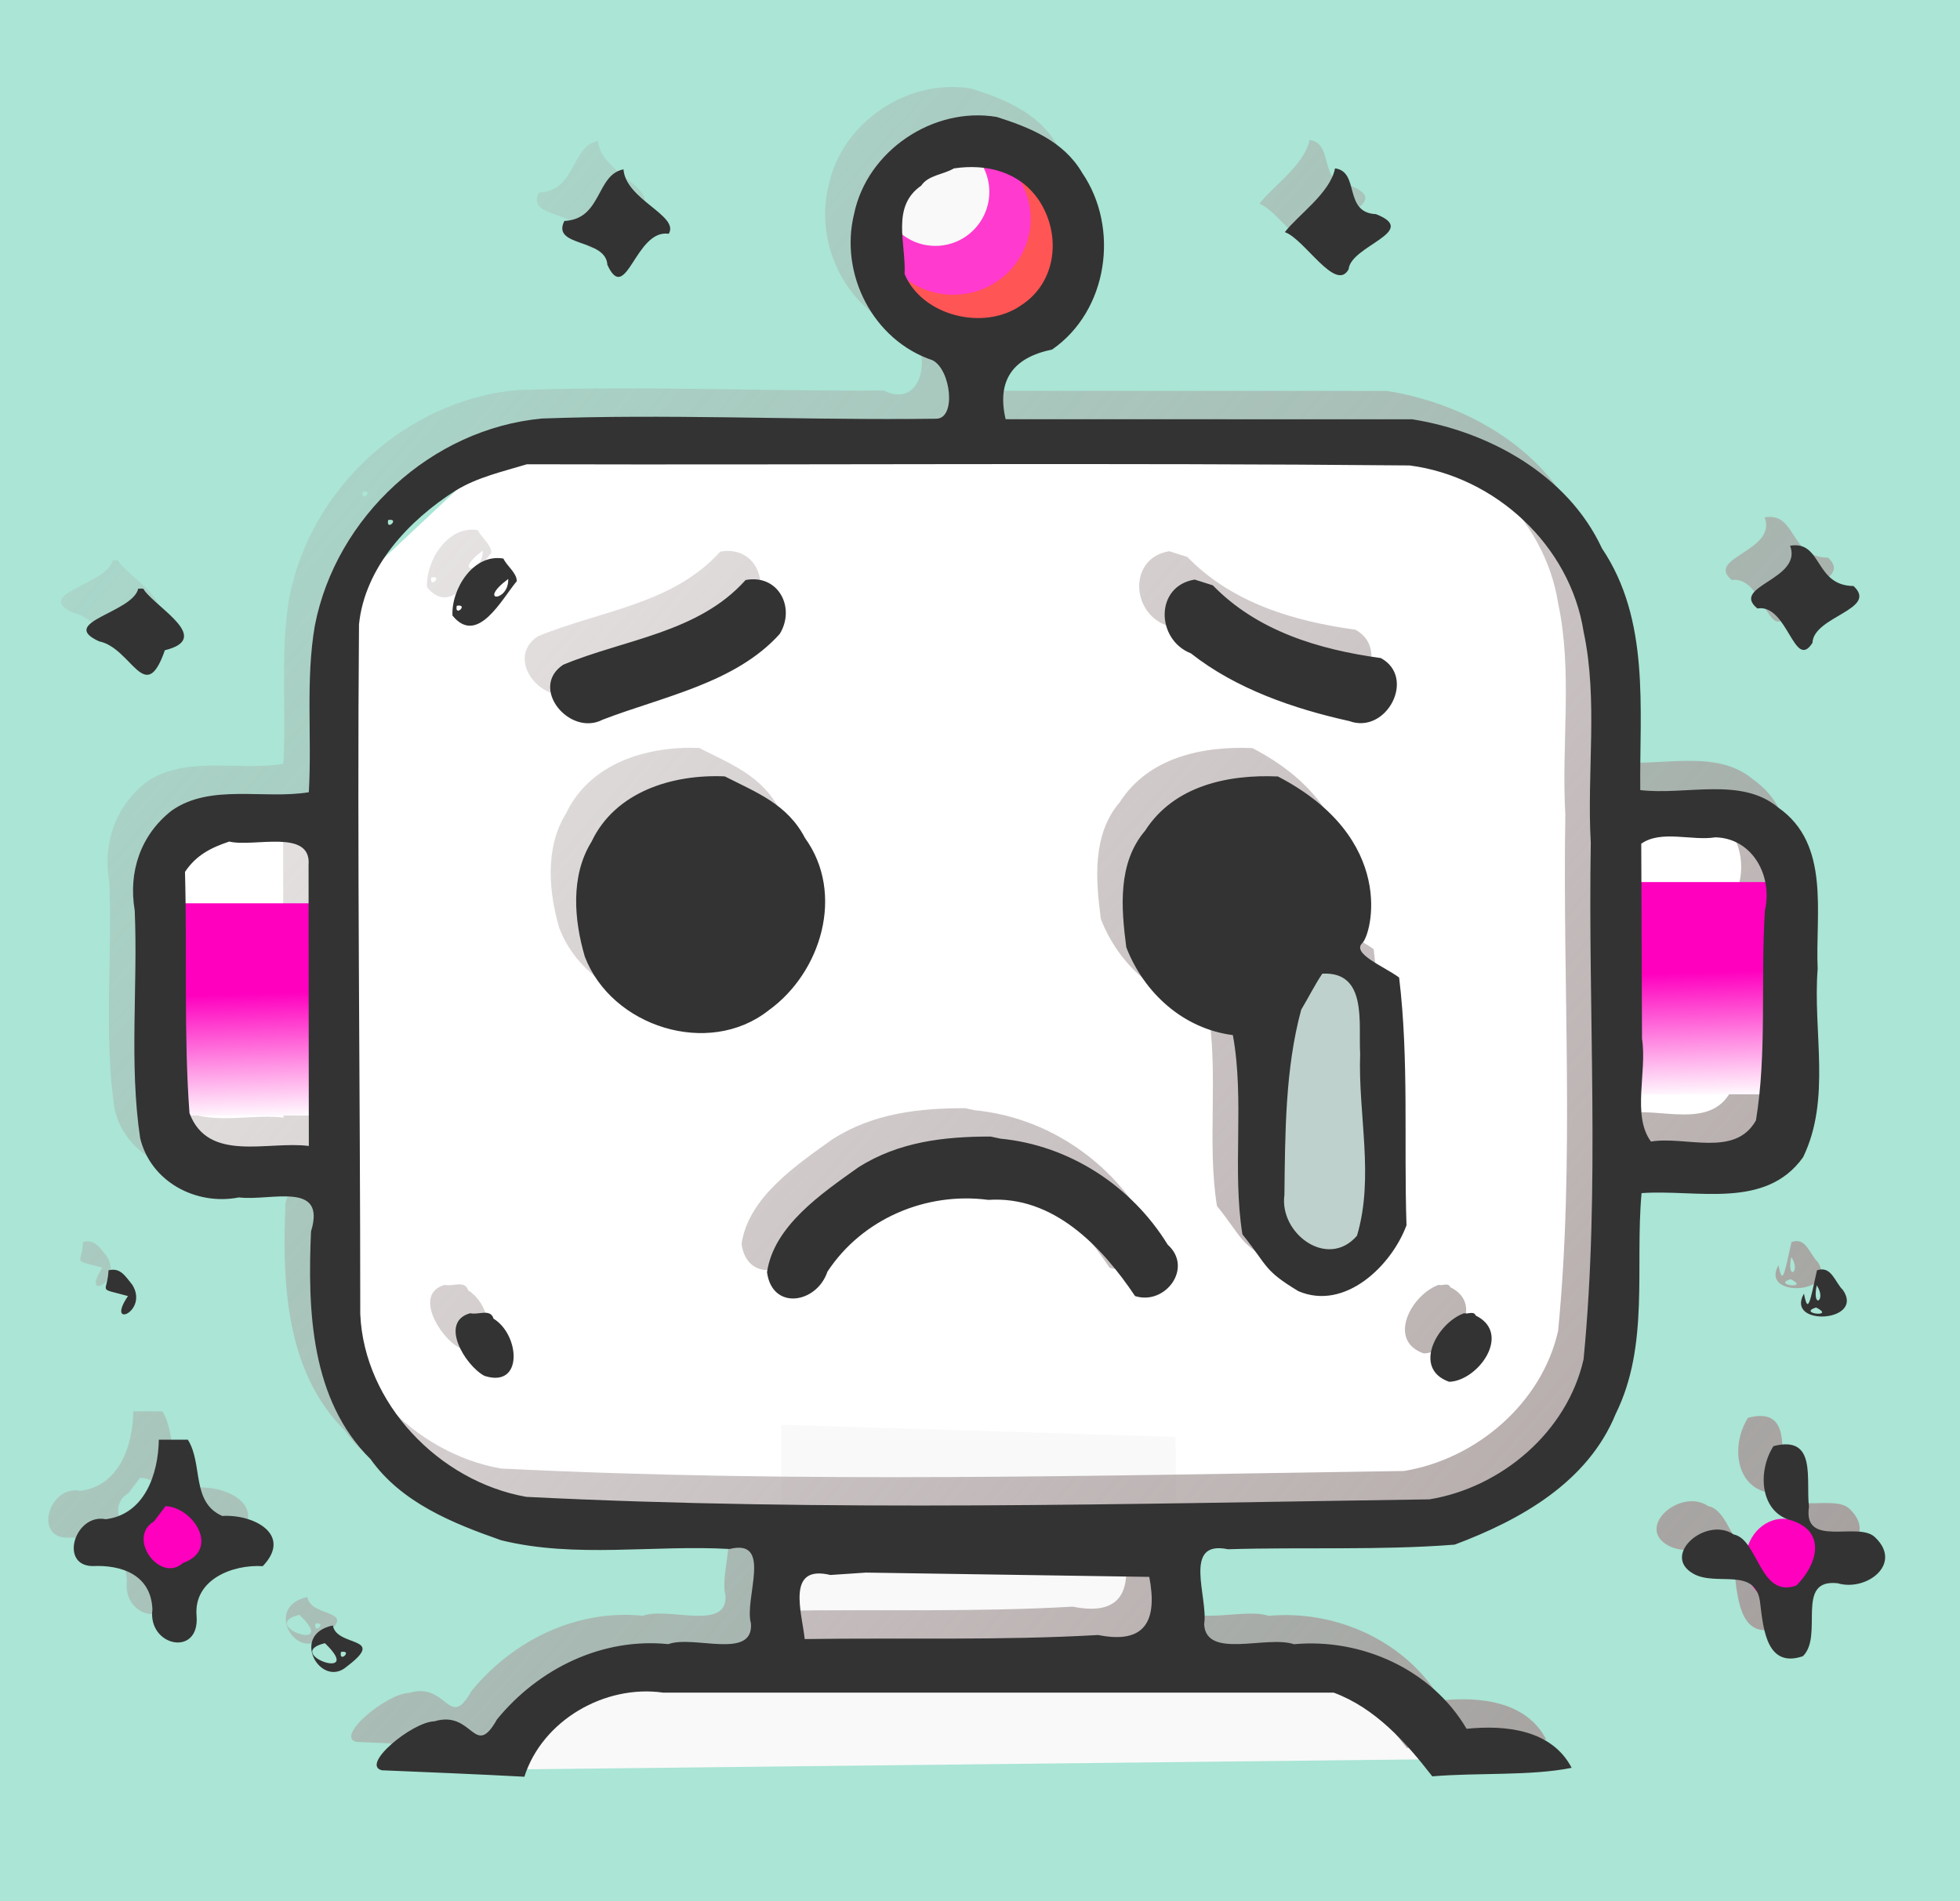 <?xml version="1.0" encoding="UTF-8" standalone="no"?>
<!-- Created with Inkscape (http://www.inkscape.org/) -->

<svg
   version="1.1"
   id="svg1"
   width="457.09"
   height="443.408"
   viewBox="0 0 457.09 443.408"
   xml:space="preserve"
   xmlns:xlink="http://www.w3.org/1999/xlink"
   xmlns="http://www.w3.org/2000/svg"
   xmlns:svg="http://www.w3.org/2000/svg"><defs
     id="defs1"><linearGradient
       id="linearGradient1076902"><stop
         style="stop-color:#ff00bf;stop-opacity:1;"
         offset="0"
         id="stop1076900" /><stop
         style="stop-color:#ff00bf;stop-opacity:1;"
         offset="0.442"
         id="stop1076901" /><stop
         style="stop-color:#ffffff;stop-opacity:1;"
         offset="1"
         id="stop1076902" /></linearGradient><linearGradient
       id="linearGradient1076899"><stop
         style="stop-color:#ff00bf;stop-opacity:1;"
         offset="0"
         id="stop1076897" /><stop
         style="stop-color:#ff00bf;stop-opacity:1;"
         offset="0.442"
         id="stop1076898" /><stop
         style="stop-color:#ffffff;stop-opacity:1;"
         offset="1"
         id="stop1076899" /></linearGradient><linearGradient
       id="linearGradient1076886"><stop
         style="stop-color:#a79b9b;stop-opacity:1;"
         offset="0"
         id="stop1076886" /><stop
         style="stop-color:#a79b9b;stop-opacity:0;"
         offset="1"
         id="stop1076887" /></linearGradient><linearGradient
       xlink:href="#linearGradient1076886"
       id="linearGradient1076895"
       gradientUnits="userSpaceOnUse"
       gradientTransform="translate(15.324,-1820.724)"
       x1="410.026"
       y1="-814.783"
       x2="-71.947"
       y2="-1236.218" /><linearGradient
       xlink:href="#linearGradient1076899"
       id="linearGradient1076896"
       gradientUnits="userSpaceOnUse"
       gradientTransform="matrix(1,0,0,1.045,-161.453,-1766.849)"
       x1="521.889"
       y1="-1031.243"
       x2="523.303"
       y2="-981.038" /><linearGradient
       xlink:href="#linearGradient1076902"
       id="linearGradient1076897"
       gradientUnits="userSpaceOnUse"
       gradientTransform="matrix(1,0,0,1.045,-499.45,-1761.9)"
       x1="521.889"
       y1="-1031.243"
       x2="523.303"
       y2="-981.038" /></defs><g
     id="g1"
     transform="translate(33.89,3048.15)"><g
       id="g1076897"><rect
         style="fill:#aae5d5;fill-opacity:1"
         id="rect1076888-9"
         width="457.09"
         height="443.408"
         x="-33.89"
         y="-3048.15" /><path
         id="rect1076887-9"
         style="fill:#ffffff;fill-opacity:1"
         d="m 298.918,-2943.536 -207.891,2.121 -14.143,3.535 -22.627,21.215 -4.949,12.02 -5.656,41.719 -3.537,7.779 H 21.024 l -14.141,7.777 0.707,56.568 2.121,9.193 8.484,8.484 28.992,-0.707 3.535,45.963 5.656,12.729 16.264,13.434 13.436,7.072 14.85,4.242 203.646,-2.121 25.455,-12.021 12.729,-18.385 2.828,-50.912 31.113,-1.414 9.898,-10.605 -0.707,-64.348 -12.727,-8.484 -28.285,-0.707 -0.707,-32.527 -7.07,-26.164 -10.607,-11.312 -12.021,-10.607 z" /><path
         style="fill:#f9f9f9;fill-opacity:1"
         d="m 66.986,-2638.773 14.142,-0.707 17.678,-16.971 49.498,-4.95 v -54.447 l 91.924,2.828 0.707,50.205 41.719,2.828 19.092,16.971 21.213,2.828 -2.121,2.121 -255.266,2.828 z"
         id="path1076895-3" /><path
         id="path1048737-5-6"
         style="fill:url(#linearGradient1076895)"
         d="m 192.618,-3027.49 c -14.81,-2.488 -30.206,7.905 -33.258,22.594 -3.469,14.069 4.434,29.511 18.294,34.155 5.96,3.011 4.233,18.474 -5.413,13.693 -28.531,0.149 -57.2,-1.151 -85.647,-0.106 -25.806,2.39 -48.082,22.952 -52.996,48.307 -2.193,12.683 -0.655,25.95 -1.404,38.858 -10.49,1.73 -22.923,-2.076 -31.967,4.273 -7.276,5.69 -10.158,14.284 -8.635,23.311 0.761,17.639 -1.334,35.7 1.264,53.067 2.439,10.172 12.996,15.819 23.053,13.85 7.327,0.92 20.465,-3.979 16.792,7.954 -0.803,18.455 -0.076,39.266 13.884,53.086 7.218,10.159 19.124,14.947 30.464,18.923 17.31,4.27 35.556,1.022 53.271,2.037 10.195,-2.521 3.326,11.579 4.982,17.376 0.619,8.576 -13.413,2.641 -19.258,4.816 -15.441,-1.573 -30.26,5.69 -39.959,17.535 -5.344,9.496 -5.558,-2.256 -14.61,0.465 -5.127,0.111 -17.316,10.137 -12.261,11.42 11.083,0.47 22.167,0.906 33.244,1.505 4.221,-13.189 18.787,-21.539 32.342,-19.619 h 156.395 c 9.71,3.613 16.804,11.529 23,19.531 10.587,-0.9 22.988,-0.059 32.5,-1.99 -4.637,-8.896 -15.35,-10.039 -24.5,-9.101 -8.125,-13.822 -24.466,-21.178 -40.249,-19.729 -6.419,-2.134 -20.565,3.585 -20.953,-4.682 1.014,-6.072 -5.212,-19.713 5.549,-17.468 17.588,-0.534 35.459,0.294 52.874,-1.074 15.417,-5.782 31.052,-14.566 37.567,-30.528 7.903,-15.993 4.456,-34.247 6.016,-51.457 12.838,-0.936 28.857,3.94 37.67,-8.367 6.618,-13.633 2.24,-29.295 3.402,-43.935 -0.594,-12.882 3.084,-29.099 -9.238,-37.653 -8.572,-7.202 -21.62,-2.779 -32.139,-4.046 -0.181,-19.085 2.326,-39.653 -8.927,-56.377 -7.931,-17.087 -26.279,-27.245 -44.224,-30.101 -31.616,-0.01 -63.232,-0.016 -94.849,-0.023 -2.123,-9.133 1.763,-14.379 10.85,-16.257 12.992,-8.989 15.833,-28.278 6.986,-41.232 -4.271,-7.326 -12.137,-10.555 -19.912,-13.011 z m 78.895,11.994 c -1.106,5.742 -8.675,10.9 -11.701,14.873 4.571,1.561 11.876,14.193 14.872,8.657 0.503,-5.527 16.733,-8.788 6.385,-12.853 -7.71,-0.349 -3.692,-9.922 -9.556,-10.676 z m -88.883,0.01 c 7.644,-1.153 15.288,0.779 19.773,7.349 5.326,7.937 4.282,19.124 -4.031,24.538 -8.728,6.138 -23.163,2.511 -27.233,-7.251 0.338,-7.196 -3.195,-15.713 3.87,-20.612 1.634,-2.461 5.214,-2.582 7.621,-4.024 z m -77.053,0.221 c -6.432,1.25 -4.984,11.628 -13.786,12.031 -3.106,6.145 9.682,4.027 10.031,10.242 4.412,9.559 6.515,-8.41 14.312,-7.247 2.556,-4.24 -10.04,-7.937 -10.556,-15.027 z m -22.521,68.783 c 68.602,0.185 137.282,-0.367 205.836,0.275 20.002,2.573 37.448,18.669 40.594,38.778 3.412,16.001 0.723,32.849 1.671,49.193 -0.666,40.148 2.213,80.549 -1.68,120.511 -3.847,16.955 -19.158,29.903 -35.933,32.659 -70.181,1.024 -140.547,2.928 -210.623,-0.578 -20.403,-3.612 -37.834,-21.835 -38.731,-42.64 -0.005,-53.609 -0.745,-107.293 -0.294,-160.857 1.354,-13.351 11.668,-24.32 22.521,-31.193 5.139,-3.154 10.938,-4.411 16.639,-6.148 z m -32.361,13 c 2.885,-0.469 -0.565,2.788 0,0 z m 326.949,6 c 2.975,7.944 -14.054,9.378 -7.634,14.63 7.084,-1.155 8.569,14.754 12.85,8.015 0.236,-6.186 15.488,-7.803 9.569,-13.247 -9.15,-0.081 -7.256,-10.685 -14.785,-9.398 z m -300.062,2.998 c -7.009,-1.242 -12.184,7.11 -11.887,13.281 5.838,7.249 11.621,-4.019 15,-8.016 -0.012,-1.97 -2.323,-3.514 -3.113,-5.265 z m 1.113,4.756 c 0.198,5.394 -7.432,5.557 0,0 z m 160.1,0.143 c -9.357,1.501 -9.039,14.025 -0.882,17.21 10.518,8.303 24.059,12.941 36.933,15.789 8.677,3.196 15.695,-10.175 7.349,-14.696 -14.38,-1.968 -28.803,-6.27 -39.184,-16.965 -1.405,-0.447 -2.811,-0.892 -4.217,-1.338 z m -104.74,0.103 c -11.017,12.336 -28.282,13.819 -42.541,19.759 -8.011,5.347 1.49,16.843 9.212,12.809 14.093,-5.421 30.957,-8.512 41.282,-19.987 3.776,-6.126 -0.312,-14.033 -7.953,-12.581 z m -141.641,2 c -1.275,5.652 -18.914,7.826 -9.141,12.296 7.696,1.578 10.716,15.38 15.352,2.078 11.04,-2.698 -1.454,-9.551 -4.761,-13.917 -0.233,-0.756 -0.946,-0.353 -1.45,-0.456 z m 74.281,4 c 2.885,-0.469 -0.565,2.788 0,0 z m 62.5,39.795 c -12.158,-0.53 -25.528,3.527 -31.079,15.257 -4.945,7.967 -4.065,18.275 -1.551,26.804 6.233,16.328 28.849,23.56 42.838,12.528 12.332,-8.859 17.856,-27.282 8.511,-40.206 -4.11,-7.896 -11.197,-10.567 -18.719,-14.383 z m 129,0.02 c -11.657,-0.511 -24.245,2.159 -30.958,12.637 -6.485,7.586 -5.589,18.122 -4.398,27.223 4.157,10.687 13.31,18.976 24.852,20.467 2.769,15.205 -0.196,31.442 2.226,46.471 6.028,7.493 4.831,8.28 13.056,13.251 10.903,4.646 21.75,-6.005 25.208,-15.372 -0.627,-19.259 0.588,-38.623 -1.718,-57.786 -3.533,-2.606 -11.176,-5.565 -8.562,-8.064 2.123,-2.029 8.141,-24.346 -19.706,-38.827 z m 102,14.195 c 8.76,0.208 13.44,9.096 11.567,17.083 -1.01,16.23 0.506,33.124 -2.084,48.939 -4.886,8.716 -16.401,3.584 -24.482,4.938 -4.489,-6.072 -0.867,-16.271 -2.089,-24.005 -0.06,-15.155 -0.119,-30.309 -0.178,-45.464 4.638,-3.285 11.844,-0.605 17.268,-1.49 z m -346.564,0.99 c 5.714,1.39 19.209,-3.106 18.504,5.485 0.019,21.838 0.04,43.676 0.061,65.513 -9.482,-1.244 -23.48,4 -27.834,-7.666 -1.356,-18.461 -0.528,-37.553 -1.047,-56.256 2.584,-3.874 5.969,-5.616 10.316,-7.076 z m 254.92,30.809 c 10.587,-0.553 8.401,11.56 8.825,18.707 -0.506,14.107 3.338,28.706 -0.739,42.41 -6.817,7.925 -18.171,-0.497 -16.925,-9.514 0.168,-14.377 0.177,-29.49 3.922,-43.211 1.673,-2.773 3.109,-5.706 4.917,-8.391 z m -77.355,37.992 c -10.87,-0.01 -21.429,1.219 -30.808,7.152 -8.595,6.124 -19.765,13.684 -21.337,24.489 1.21,9.024 11.593,7.302 14.081,-0.113 8.123,-12.363 23.017,-18.676 37.541,-16.759 15.134,-1.014 26.431,10.819 34.205,22.43 7.007,2.251 13.659,-6.559 7.622,-11.973 -8.415,-13.689 -22.904,-23.187 -39.015,-24.738 l -1.297,-0.276 z m -205.715,31.199 c -0.249,5.519 -2.856,3.977 4.54,6 -5.328,7.861 4.889,3.635 1.016,-2.618 -1.615,-1.944 -2.733,-4.095 -5.557,-3.382 z m 398.428,0 c -1.665,7.578 -2.1,10.265 -3.037,5.434 -4.457,7.739 14.24,6.715 9.109,-0.815 -1.914,-1.862 -2.692,-5.788 -6.072,-4.618 z m -0.057,3.5 c 2.407,3.556 -1.187,5.719 0,0 z m -0.156,5.166 c 4.787,2.382 -4.517,1.437 0,0 z m -313.838,1.334 c -7.389,2.009 -1.218,12.213 3.285,14.613 9.162,2.979 8.272,-9.599 2.127,-13.34 -0.708,-2.448 -3.676,-0.781 -5.413,-1.274 z m 231.766,0 c -6.352,2.268 -12.15,12.955 -3.484,16 6.789,-0.233 14.703,-11.279 6.199,-15.447 -0.497,-1.17 -1.856,-0.257 -2.715,-0.553 z m -304.41,29.5 c -0.123,8.018 -3.296,17.4 -12.365,18.551 -7.171,-1.434 -10.944,10.739 -3.151,10.93 6.963,-0.337 13.708,2.106 14.019,10.109 -1.136,8.662 11.097,11.201 10.296,1.474 -0.701,-8.428 8.358,-12.001 15.438,-11.564 6.999,-7.325 -2.048,-12.158 -9.45,-11.711 -7.303,-3.224 -4.433,-12.111 -8.022,-17.789 -2.255,0 -4.509,1e-4 -6.764,3e-4 z m 376.553,1.5 c -3.868,6.038 -3.096,15.668 4.41,17.392 8.043,2.737 5.703,10.367 0.949,15.108 -8.575,3.155 -8.886,-10.787 -14.637,-11.893 -6.424,-4.36 -17.075,4.863 -9.38,9.169 5.402,3.06 14.746,-1.861 15.576,7.032 0.734,6.077 1.608,15.034 9.939,12.192 4.943,-4.803 -1.988,-18.165 8.12,-17.013 6.656,1.974 15.235,-4.454 8.779,-10.654 -3.795,-3.981 -16.963,2.671 -15.477,-7.205 -0.781,-6.313 1.934,-16.753 -8.279,-14.127 z m -374.969,14 c 6.571,0.332 12.759,10.208 4.016,13.27 -5.289,4.794 -13.157,-5.877 -6.736,-9.703 z m 163.334,15.5 c 22.021,0.333 44.043,0.667 66.064,1 1.956,10.177 -0.885,15.776 -11.918,13.557 -22.788,1.308 -45.627,0.611 -68.44,0.943 -0.633,-6.141 -4.454,-17.446 5.988,-14.943 z m -124.342,12.332 c -10.143,2.116 -2.768,14.886 3.288,9.557 9.452,-7.144 -2.345,-4.411 -3.288,-9.557 z m -1.842,4.133 c 9.627,9.251 -10.09,2.416 0,0 z m 3.748,2.035 c 2.885,-0.469 -0.565,2.788 0,0 z" /><circle
         style="fill:#ff5555;fill-opacity:1;stroke-width:1.211"
         id="path1076889-1"
         cx="192.657"
         cy="-2988.974"
         r="23" /><ellipse
         style="fill:#ff3ace;fill-opacity:1;stroke-width:0.941"
         id="circle1076890-7"
         cx="188.414"
         cy="-2997.106"
         rx="18.05"
         ry="17.697" /><circle
         style="fill:#f9f9f9;fill-opacity:1;stroke-width:0.74"
         id="path1076890-3"
         cx="184.242"
         cy="-3003.388"
         r="12.586" /><rect
         style="fill:url(#linearGradient1076896);stroke-width:1.022"
         id="rect1076890-9"
         width="35.355"
         height="49.497"
         x="343.465"
         y="-2842.42" /><rect
         style="fill:url(#linearGradient1076897);stroke-width:1.022"
         id="rect1076892-8"
         width="35.355"
         height="49.497"
         x="5.468"
         y="-2837.47" /><ellipse
         style="fill:#ff00bf;fill-opacity:1"
         id="path1076893-4"
         cx="382.003"
         cy="-2684.028"
         rx="8.839"
         ry="9.899" /><ellipse
         style="fill:#ff00bf;fill-opacity:1"
         id="path1076892-0"
         cx="4.407"
         cy="-2689.331"
         rx="9.546"
         ry="8.839" /><path
         style="fill:#bed1cc;fill-opacity:1"
         d="m 265.157,-2821.974 -6.5,37 2.5,25 7.5,6.5 h 8.5 l 10.5,-7.5 2,-56 -15.5,-10.5 z"
         id="path1076894-6" /><path
         id="path1048737-46"
         style="fill:#333333;fill-opacity:1"
         d="m 198.554,-3020.875 c -14.81,-2.488 -30.206,7.905 -33.258,22.594 -3.469,14.069 4.434,29.511 18.294,34.155 4.277,2.161 5.592,13.595 0.869,13.637 l -6.282,0.056 c -28.531,0.149 -57.2,-1.151 -85.647,-0.106 -25.806,2.39 -48.082,22.952 -52.996,48.307 -2.193,12.683 -0.655,25.95 -1.404,38.858 -10.49,1.73 -22.923,-2.076 -31.967,4.273 -7.276,5.69 -10.158,14.284 -8.635,23.311 0.761,17.639 -1.334,35.7 1.264,53.067 2.439,10.172 12.996,15.819 23.053,13.85 7.327,0.92 20.465,-3.979 16.792,7.954 -0.803,18.455 -0.076,39.266 13.884,53.086 7.218,10.159 19.124,14.947 30.464,18.923 17.31,4.27 35.556,1.022 53.271,2.037 10.195,-2.521 3.326,11.579 4.982,17.376 0.619,8.576 -13.413,2.641 -19.258,4.816 -15.441,-1.573 -30.26,5.69 -39.959,17.535 -5.344,9.496 -5.558,-2.256 -14.61,0.465 -5.127,0.111 -17.316,10.137 -12.261,11.42 11.083,0.47 22.167,0.906 33.244,1.505 4.221,-13.189 18.787,-21.539 32.342,-19.619 h 156.395 c 9.71,3.613 16.804,11.529 23,19.531 10.587,-0.9 22.988,-0.059 32.5,-1.99 -4.637,-8.896 -15.35,-10.039 -24.5,-9.101 -8.125,-13.822 -24.466,-21.178 -40.249,-19.729 -6.419,-2.134 -20.565,3.585 -20.953,-4.682 1.014,-6.072 -5.212,-19.713 5.549,-17.468 17.588,-0.534 35.459,0.294 52.874,-1.074 15.417,-5.782 31.052,-14.566 37.567,-30.528 7.903,-15.993 4.456,-34.247 6.016,-51.457 12.838,-0.935 28.857,3.94 37.67,-8.367 6.618,-13.633 2.24,-29.295 3.402,-43.935 -0.594,-12.882 3.084,-29.099 -9.238,-37.653 -8.572,-7.202 -21.62,-2.779 -32.139,-4.046 -0.181,-19.085 2.326,-39.653 -8.927,-56.377 -7.931,-17.087 -26.279,-27.245 -44.224,-30.101 -31.616,-0.01 -63.232,-0.016 -94.849,-0.023 -2.123,-9.133 1.763,-14.379 10.85,-16.257 12.992,-8.989 15.833,-28.278 6.986,-41.232 -4.271,-7.326 -12.137,-10.555 -19.912,-13.011 z m 78.895,11.994 c -1.106,5.742 -8.675,10.9 -11.701,14.873 4.571,1.561 11.876,14.193 14.872,8.657 0.503,-5.527 16.733,-8.788 6.385,-12.853 -7.71,-0.349 -3.692,-9.922 -9.556,-10.676 z m -88.883,0.01 c 7.644,-1.153 15.288,0.779 19.773,7.349 5.326,7.937 4.282,19.124 -4.031,24.538 -8.728,6.138 -23.163,2.511 -27.233,-7.251 0.338,-7.196 -3.195,-15.713 3.87,-20.612 1.634,-2.461 5.214,-2.582 7.621,-4.024 z m -77.053,0.221 c -6.432,1.25 -4.983,11.628 -13.786,12.031 -3.106,6.145 9.682,4.027 10.031,10.242 4.412,9.559 6.515,-8.41 14.312,-7.247 2.556,-4.24 -10.04,-7.937 -10.556,-15.027 z m -22.521,68.783 c 68.602,0.185 137.282,-0.367 205.836,0.275 20.002,2.573 37.448,18.669 40.594,38.778 3.412,16.001 0.723,32.849 1.671,49.193 -0.666,40.148 2.213,80.549 -1.68,120.511 -3.847,16.955 -19.158,29.903 -35.933,32.659 -70.181,1.024 -140.547,2.928 -210.623,-0.578 -20.403,-3.612 -37.834,-21.835 -38.731,-42.64 -0.005,-53.609 -0.745,-107.293 -0.294,-160.857 1.354,-13.351 11.668,-24.32 22.521,-31.193 5.139,-3.154 10.938,-4.411 16.639,-6.148 z m -32.361,13 c 2.885,-0.469 -0.565,2.788 0,0 z m 326.949,6 c 2.975,7.944 -14.054,9.378 -7.634,14.63 7.084,-1.155 8.569,14.754 12.85,8.015 0.236,-6.186 15.488,-7.803 9.569,-13.247 -9.15,-0.081 -7.256,-10.685 -14.785,-9.398 z m -300.062,2.998 c -7.009,-1.242 -12.184,7.11 -11.887,13.281 5.838,7.249 11.621,-4.019 15,-8.016 -0.012,-1.97 -2.323,-3.514 -3.113,-5.265 z m 1.113,4.756 c 0.198,5.394 -7.432,5.557 0,0 z m 160.1,0.143 c -9.357,1.501 -9.039,14.025 -0.882,17.21 10.518,8.303 24.059,12.941 36.933,15.789 8.677,3.196 15.695,-10.175 7.349,-14.696 -14.38,-1.968 -28.803,-6.27 -39.184,-16.965 -1.405,-0.447 -2.811,-0.892 -4.217,-1.338 z m -104.74,0.103 c -11.017,12.336 -28.282,13.819 -42.541,19.759 -8.011,5.347 1.49,16.843 9.212,12.809 14.093,-5.421 30.957,-8.512 41.282,-19.987 3.776,-6.126 -0.312,-14.033 -7.953,-12.581 z m -141.641,2 c -1.275,5.652 -18.914,7.826 -9.141,12.296 7.696,1.578 10.716,15.38 15.352,2.078 11.04,-2.698 -1.454,-9.551 -4.761,-13.917 -0.233,-0.756 -0.946,-0.353 -1.45,-0.456 z m 74.281,4 c 2.885,-0.469 -0.565,2.788 0,0 z m 62.5,39.795 c -12.158,-0.53 -25.528,3.527 -31.079,15.257 -4.945,7.967 -4.065,18.275 -1.551,26.804 6.233,16.328 28.849,23.56 42.838,12.528 12.332,-8.859 17.856,-27.282 8.511,-40.206 -4.11,-7.896 -11.197,-10.567 -18.719,-14.383 z m 129,0.02 c -11.657,-0.511 -24.245,2.159 -30.958,12.637 -6.485,7.586 -5.589,18.122 -4.398,27.223 4.157,10.687 13.31,18.976 24.852,20.467 2.769,15.205 -0.196,31.442 2.226,46.471 6.028,7.493 4.831,8.28 13.056,13.251 10.903,4.647 21.75,-6.005 25.208,-15.372 -0.627,-19.259 0.588,-38.623 -1.718,-57.786 -3.533,-2.606 -11.176,-5.565 -8.562,-8.064 2.123,-2.029 8.141,-24.346 -19.706,-38.827 z m 102,14.195 c 8.76,0.208 13.44,9.096 11.567,17.083 -1.01,16.23 0.506,33.124 -2.084,48.939 -4.886,8.716 -16.401,3.584 -24.482,4.938 -4.489,-6.072 -0.867,-16.271 -2.089,-24.005 -0.06,-15.155 -0.119,-30.309 -0.178,-45.464 4.638,-3.285 11.844,-0.605 17.268,-1.49 z m -346.564,0.99 c 5.714,1.39 19.209,-3.106 18.504,5.485 0.019,21.838 0.04,43.676 0.061,65.513 -9.482,-1.244 -23.48,4 -27.834,-7.666 -1.356,-18.46 -0.528,-37.553 -1.047,-56.256 2.584,-3.874 5.969,-5.616 10.316,-7.076 z m 254.92,30.809 c 10.587,-0.553 8.401,11.56 8.825,18.707 -0.506,14.107 3.338,28.705 -0.739,42.41 -6.817,7.925 -18.171,-0.497 -16.925,-9.514 0.168,-14.377 0.177,-29.49 3.922,-43.211 1.673,-2.773 3.109,-5.706 4.917,-8.392 z m -77.355,37.992 c -10.87,-0.01 -21.429,1.219 -30.808,7.152 -8.595,6.124 -19.765,13.684 -21.337,24.489 1.21,9.024 11.593,7.302 14.081,-0.113 8.123,-12.363 23.017,-18.676 37.541,-16.759 15.134,-1.014 26.431,10.819 34.205,22.43 7.007,2.251 13.659,-6.559 7.622,-11.973 -8.415,-13.689 -22.904,-23.187 -39.015,-24.738 l -1.297,-0.276 z m -205.715,31.199 c -0.249,5.519 -2.856,3.977 4.54,6 -5.328,7.861 4.889,3.635 1.016,-2.618 -1.615,-1.944 -2.732,-4.095 -5.557,-3.382 z m 398.428,0 c -1.665,7.578 -2.1,10.265 -3.037,5.434 -4.457,7.739 14.24,6.715 9.109,-0.815 -1.914,-1.862 -2.692,-5.788 -6.072,-4.618 z m -0.057,3.5 c 2.407,3.556 -1.187,5.719 0,0 z m -0.156,5.166 c 4.787,2.382 -4.517,1.437 0,0 z m -313.838,1.334 c -7.389,2.009 -1.218,12.213 3.285,14.613 9.162,2.979 8.272,-9.598 2.127,-13.34 -0.708,-2.448 -3.676,-0.781 -5.413,-1.274 z m 231.766,0 c -6.352,2.268 -12.15,12.955 -3.484,16 6.789,-0.233 14.703,-11.279 6.199,-15.447 -0.497,-1.17 -1.856,-0.257 -2.715,-0.553 z m -304.41,29.5 c -0.123,8.018 -3.296,17.4 -12.365,18.551 -7.171,-1.434 -10.944,10.739 -3.151,10.93 6.963,-0.338 13.708,2.106 14.019,10.109 -1.136,8.662 11.097,11.201 10.296,1.474 -0.701,-8.428 8.358,-12.001 15.438,-11.564 6.999,-7.325 -2.048,-12.158 -9.45,-11.711 -7.303,-3.224 -4.433,-12.111 -8.022,-17.789 -2.255,-10e-5 -4.509,0 -6.764,2e-4 z m 376.553,1.5 c -3.868,6.038 -3.096,15.668 4.41,17.392 8.043,2.737 5.703,10.367 0.949,15.108 -8.575,3.155 -8.886,-10.787 -14.637,-11.893 -6.424,-4.36 -17.075,4.863 -9.38,9.169 5.402,3.06 14.746,-1.861 15.576,7.032 0.734,6.077 1.608,15.034 9.939,12.192 4.943,-4.803 -1.988,-18.165 8.12,-17.013 6.656,1.974 15.235,-4.454 8.779,-10.654 -3.795,-3.981 -16.963,2.671 -15.477,-7.205 -0.781,-6.313 1.934,-16.753 -8.279,-14.127 z m -374.969,14 c 6.571,0.332 12.759,10.208 4.016,13.27 -5.289,4.794 -13.157,-5.877 -6.736,-9.703 z m 163.334,15.5 c 22.021,0.333 44.043,0.667 66.064,1 1.956,10.177 -0.885,15.776 -11.918,13.557 -22.788,1.308 -45.627,0.611 -68.44,0.943 -0.633,-6.141 -4.454,-17.446 5.988,-14.943 z m -124.342,12.332 c -10.143,2.116 -2.768,14.886 3.288,9.557 9.452,-7.144 -2.345,-4.411 -3.288,-9.557 z m -1.842,4.133 c 9.627,9.251 -10.09,2.416 0,0 z m 3.748,2.035 c 2.885,-0.469 -0.565,2.788 0,0 z" /></g></g></svg>
